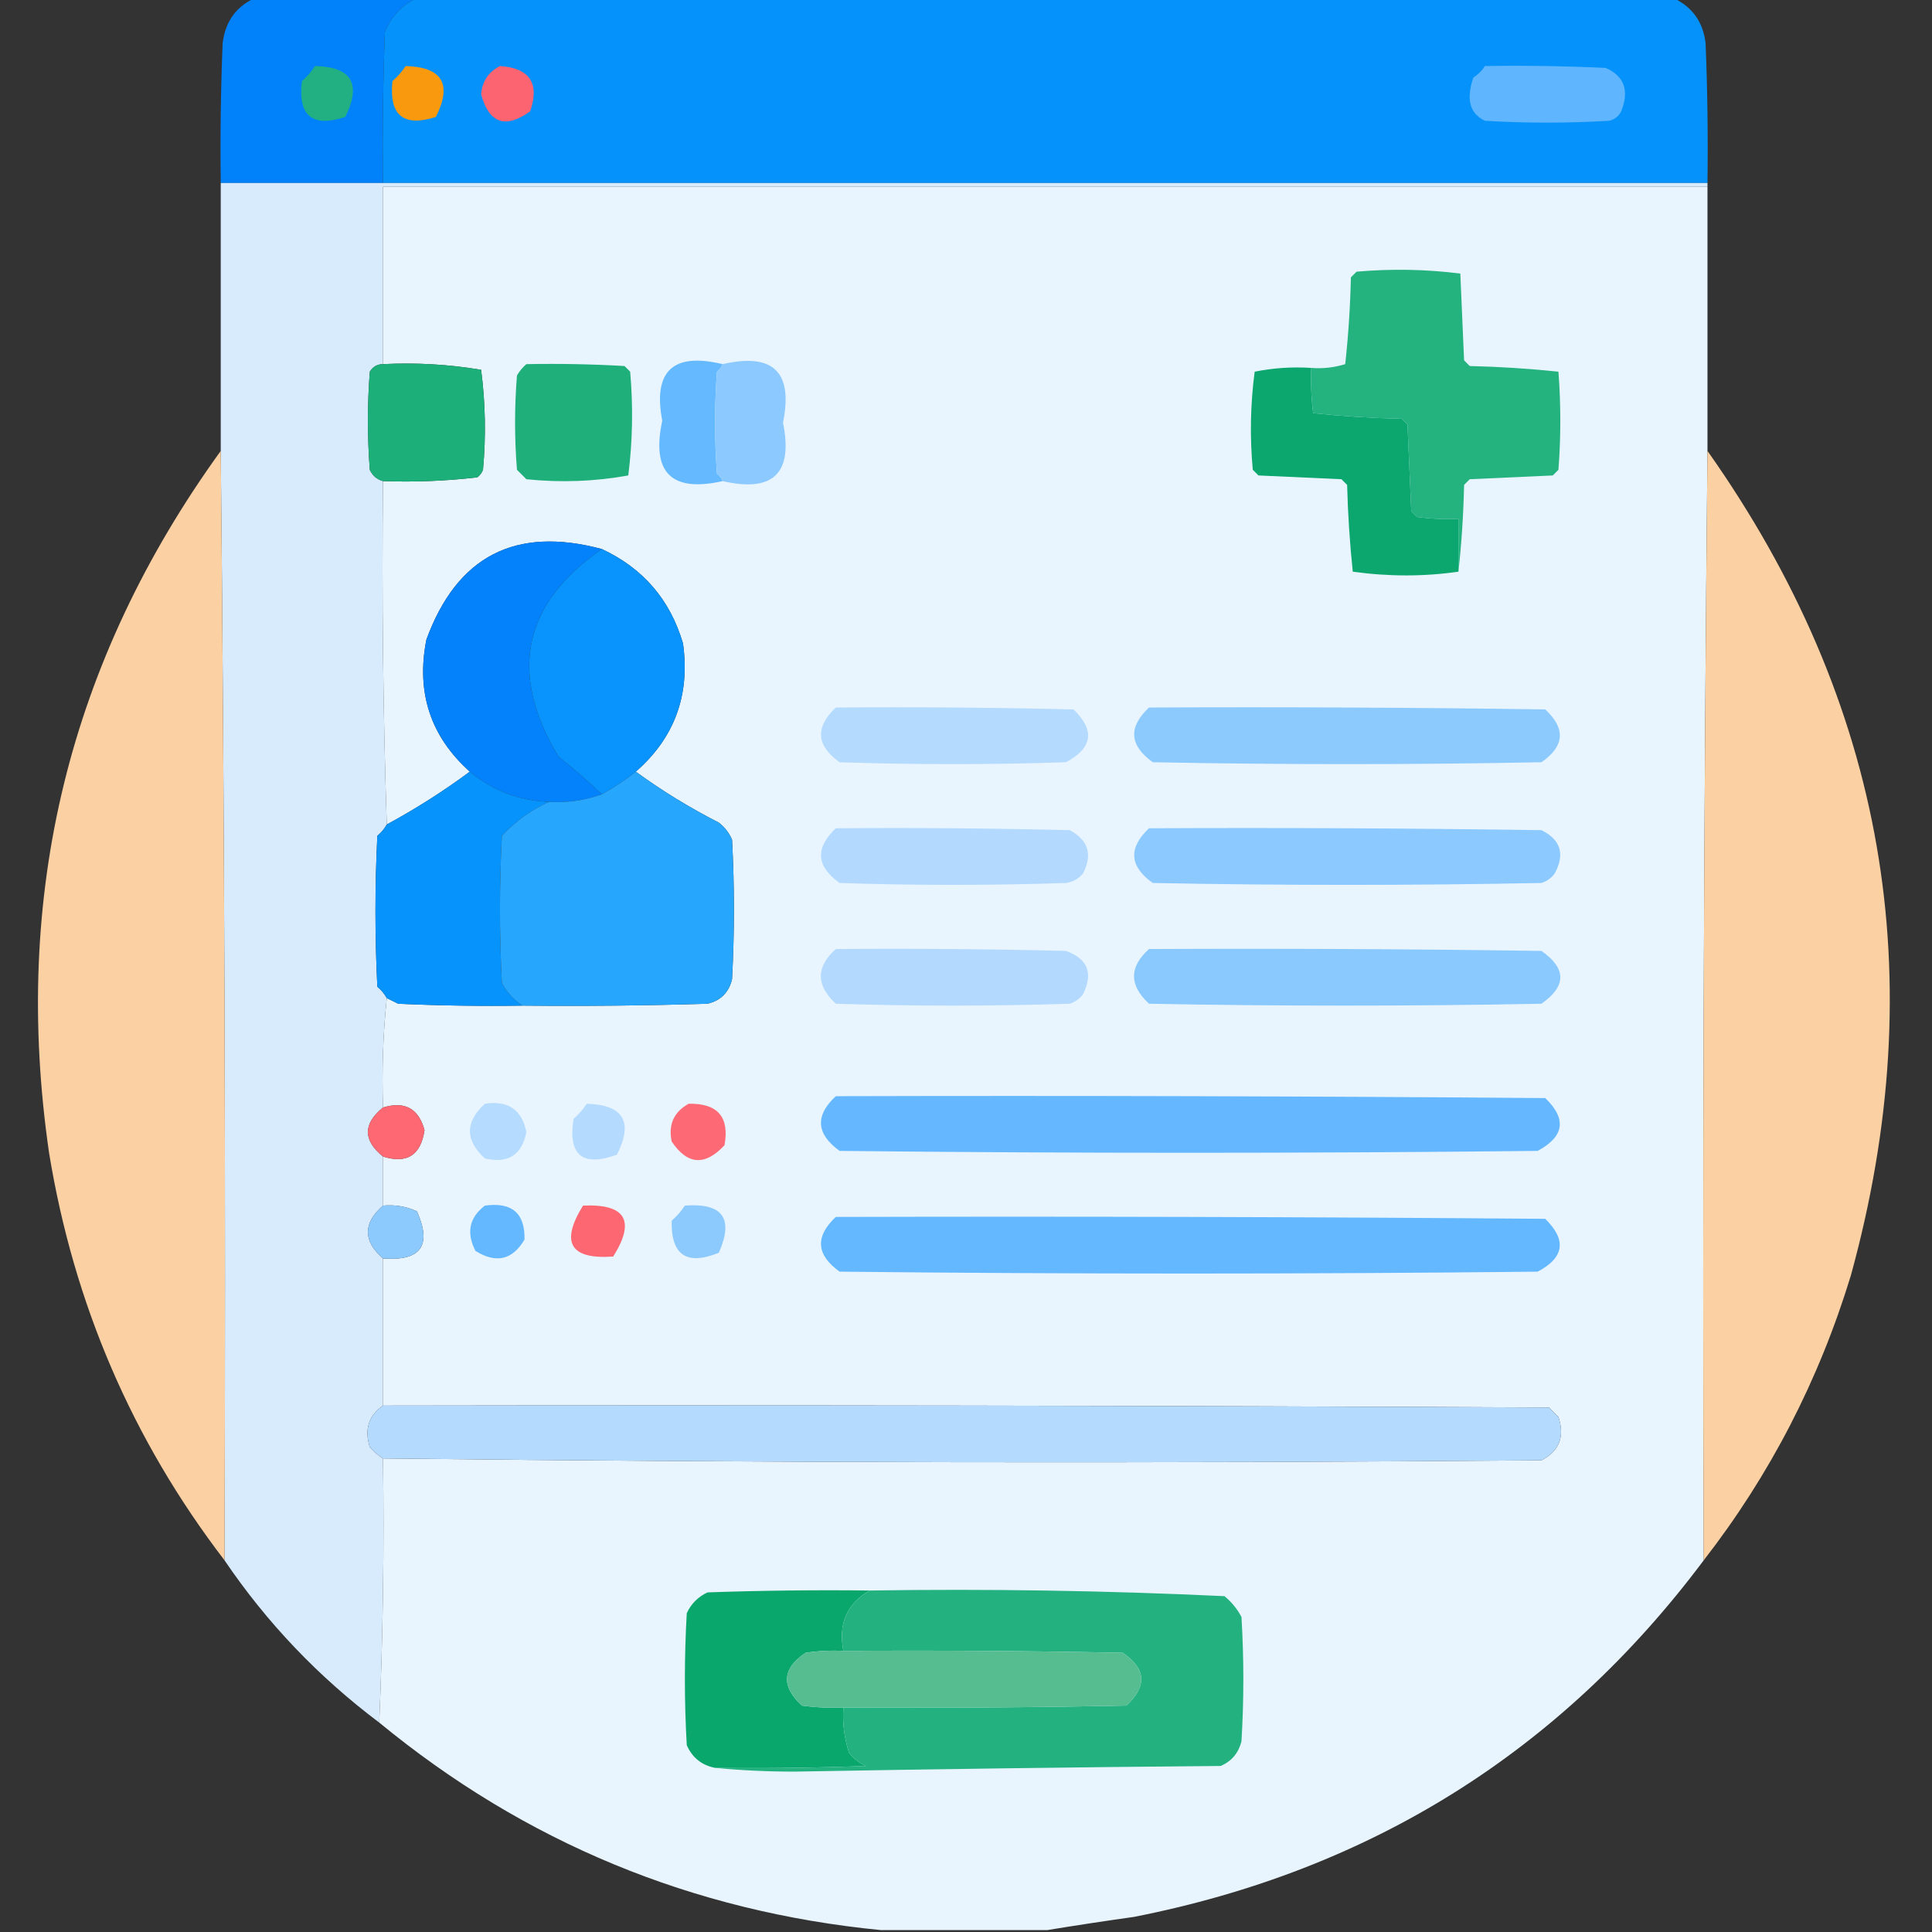 <?xml version="1.0" encoding="UTF-8"?>
<!DOCTYPE svg PUBLIC "-//W3C//DTD SVG 1.1//EN" "http://www.w3.org/Graphics/SVG/1.1/DTD/svg11.dtd">
<svg xmlns="http://www.w3.org/2000/svg" version="1.1" width="512px" height="512px" style="shape-rendering:geometricPrecision; text-rendering:geometricPrecision; image-rendering:optimizeQuality; fill-rule:evenodd; clip-rule:evenodd" xmlns:xlink="http://www.w3.org/1999/xlink">
<rect width="100%" height="100%" fill="#333333" stroke="none"/>
<g><path style="opacity:1" fill="#0182fb" d="M 67.5,-0.5 C 81.833,-0.5 96.167,-0.5 110.5,-0.5C 106.521,1.315 103.688,4.315 102,8.5C 101.5,21.829 101.333,35.163 101.5,48.5C 87.167,48.5 72.833,48.5 58.5,48.5C 58.334,36.162 58.5,23.829 59,11.5C 59.659,5.813 62.492,1.813 67.5,-0.5 Z"/></g>
<g><path style="opacity:1" fill="#0692fb" d="M 110.5,-0.5 C 221.5,-0.5 332.5,-0.5 443.5,-0.5C 448.526,1.867 451.36,5.867 452,11.5C 452.5,23.829 452.667,36.162 452.5,48.5C 335.5,48.5 218.5,48.5 101.5,48.5C 101.333,35.163 101.5,21.829 102,8.5C 103.688,4.315 106.521,1.315 110.5,-0.5 Z"/></g>
<g><path style="opacity:1" fill="#22b082" d="M 83.5,17.5 C 93.197,17.72 95.864,22.22 91.5,31C 82.732,33.862 78.899,30.695 80,21.5C 81.376,20.295 82.542,18.962 83.5,17.5 Z"/></g>
<g><path style="opacity:1" fill="#f8990e" d="M 107.5,17.5 C 117.23,17.791 119.896,22.291 115.5,31C 106.894,33.732 103.061,30.566 104,21.5C 105.376,20.295 106.542,18.962 107.5,17.5 Z"/></g>
<g><path style="opacity:1" fill="#fb6470" d="M 132.5,17.5 C 140.385,18.048 143.052,22.048 140.5,29.5C 133.948,34.219 129.614,32.719 127.5,25C 127.782,21.556 129.448,19.056 132.5,17.5 Z"/></g>
<g><path style="opacity:1" fill="#5fb6fe" d="M 393.5,17.5 C 404.172,17.334 414.839,17.5 425.5,18C 430.145,20.025 431.645,23.525 430,28.5C 429.5,30.333 428.333,31.5 426.5,32C 415.5,32.667 404.5,32.667 393.5,32C 390.634,30.607 389.301,28.274 389.5,25C 389.603,23.439 389.937,21.939 390.5,20.5C 391.77,19.712 392.77,18.712 393.5,17.5 Z"/></g>
<g><path style="opacity:1" fill="#d7ebfd" d="M 58.5,48.5 C 72.833,48.5 87.167,48.5 101.5,48.5C 218.5,48.5 335.5,48.5 452.5,48.5C 452.5,48.833 452.5,49.167 452.5,49.5C 335.5,49.5 218.5,49.5 101.5,49.5C 101.5,65.167 101.5,80.833 101.5,96.5C 99.983,96.511 98.816,97.177 98,98.5C 97.333,107.167 97.333,115.833 98,124.5C 98.72,126.056 99.887,127.056 101.5,127.5C 101.169,158.005 101.502,188.338 102.5,218.5C 101.878,219.627 101.045,220.627 100,221.5C 99.333,234.833 99.333,248.167 100,261.5C 101.045,262.373 101.878,263.373 102.5,264.5C 101.506,273.986 101.173,283.652 101.5,293.5C 96.167,297.833 96.167,302.167 101.5,306.5C 101.5,310.833 101.5,315.167 101.5,319.5C 96.167,324.167 96.167,328.833 101.5,333.5C 101.5,346.5 101.5,359.5 101.5,372.5C 97.686,375.152 96.519,378.819 98,383.5C 99.039,384.71 100.206,385.71 101.5,386.5C 101.831,410.006 101.498,433.339 100.5,456.5C 84.396,444.398 70.729,430.065 59.5,413.5C 59.833,315.332 59.499,217.332 58.5,119.5C 58.5,95.833 58.5,72.167 58.5,48.5 Z"/></g>
<g><path style="opacity:0.998" fill="#e9f5fe" d="M 452.5,49.5 C 452.5,72.833 452.5,96.167 452.5,119.5C 451.501,217.332 451.167,315.332 451.5,413.5C 413.567,464.164 363.234,495.664 300.5,508C 292.678,509.099 285.011,510.266 277.5,511.5C 262.833,511.5 248.167,511.5 233.5,511.5C 183.478,506.612 139.144,488.279 100.5,456.5C 101.498,433.339 101.831,410.006 101.5,386.5C 203.763,387.664 306.097,387.831 408.5,387C 413.224,384.565 414.724,380.731 413,375.5C 412.167,374.667 411.333,373.833 410.5,373C 307.501,372.5 204.501,372.333 101.5,372.5C 101.5,359.5 101.5,346.5 101.5,333.5C 111.525,334.269 114.525,330.102 110.5,321C 107.649,319.711 104.649,319.211 101.5,319.5C 101.5,315.167 101.5,310.833 101.5,306.5C 107.848,308.489 111.514,306.156 112.5,299.5C 110.93,293.749 107.263,291.749 101.5,293.5C 101.173,283.652 101.506,273.986 102.5,264.5C 103.473,264.987 104.473,265.487 105.5,266C 116.495,266.5 127.495,266.667 138.5,266.5C 154.837,266.667 171.17,266.5 187.5,266C 191,265.167 193.167,263 194,259.5C 194.667,247.167 194.667,234.833 194,222.5C 193.215,220.714 192.049,219.214 190.5,218C 182.731,214.033 175.397,209.533 168.5,204.5C 178.755,195.526 182.921,184.192 181,170.5C 177.587,158.921 170.42,150.588 159.5,145.5C 136.599,139.366 121.099,147.366 113,169.5C 110.236,183.48 114.069,195.146 124.5,204.5C 117.542,209.652 110.208,214.319 102.5,218.5C 101.502,188.338 101.169,158.005 101.5,127.5C 109.889,127.803 118.222,127.47 126.5,126.5C 127.192,125.975 127.692,125.308 128,124.5C 128.816,115.588 128.65,106.755 127.5,98C 118.942,96.559 110.276,96.059 101.5,96.5C 101.5,80.833 101.5,65.167 101.5,49.5C 218.5,49.5 335.5,49.5 452.5,49.5 Z"/></g>
<g><path style="opacity:1" fill="#24b27f" d="M 386.5,151.5 C 386.5,146.833 386.5,142.167 386.5,137.5C 382.818,137.665 379.152,137.499 375.5,137C 375,136.5 374.5,136 374,135.5C 373.667,127.833 373.333,120.167 373,112.5C 372.5,112 372,111.5 371.5,111C 363.588,110.817 355.754,110.317 348,109.5C 347.501,105.514 347.334,101.514 347.5,97.5C 350.579,97.74 353.579,97.407 356.5,96.5C 357.331,88.855 357.831,81.188 358,73.5C 358.5,73 359,72.5 359.5,72C 368.745,71.183 377.911,71.35 387,72.5C 387.333,80.167 387.667,87.833 388,95.5C 388.5,96 389,96.5 389.5,97C 397.412,97.183 405.246,97.683 413,98.5C 413.667,107.167 413.667,115.833 413,124.5C 412.5,125 412,125.5 411.5,126C 404.167,126.333 396.833,126.667 389.5,127C 389,127.5 388.5,128 388,128.5C 387.829,136.344 387.329,144.011 386.5,151.5 Z"/></g>
<g><path style="opacity:1" fill="#1daf7a" d="M 101.5,96.5 C 110.276,96.059 118.942,96.559 127.5,98C 128.65,106.755 128.816,115.588 128,124.5C 127.692,125.308 127.192,125.975 126.5,126.5C 118.222,127.47 109.889,127.803 101.5,127.5C 99.887,127.056 98.72,126.056 98,124.5C 97.333,115.833 97.333,107.167 98,98.5C 98.816,97.177 99.983,96.511 101.5,96.5 Z"/></g>
<g><path style="opacity:1" fill="#1eaf7a" d="M 139.5,96.5 C 148.173,96.334 156.84,96.5 165.5,97C 166,97.5 166.5,98 167,98.5C 167.817,107.745 167.65,116.911 166.5,126C 157.602,127.609 148.602,127.942 139.5,127C 138.667,126.167 137.833,125.333 137,124.5C 136.333,116.167 136.333,107.833 137,99.5C 137.698,98.309 138.531,97.309 139.5,96.5 Z"/></g>
<g><path style="opacity:1" fill="#65b9ff" d="M 191.5,96.5 C 191.217,97.289 190.717,97.956 190,98.5C 189.333,107.5 189.333,116.5 190,125.5C 190.717,126.044 191.217,126.711 191.5,127.5C 177.894,130.561 172.561,125.227 175.5,111.5C 173.013,98.323 178.346,93.323 191.5,96.5 Z"/></g>
<g><path style="opacity:1" fill="#8cc9fe" d="M 191.5,96.5 C 204.909,93.409 210.242,98.576 207.5,112C 210.242,125.424 204.909,130.591 191.5,127.5C 191.217,126.711 190.717,126.044 190,125.5C 189.333,116.5 189.333,107.5 190,98.5C 190.717,97.956 191.217,97.289 191.5,96.5 Z"/></g>
<g><path style="opacity:1" fill="#0ca76e" d="M 347.5,97.5 C 347.334,101.514 347.501,105.514 348,109.5C 355.754,110.317 363.588,110.817 371.5,111C 372,111.5 372.5,112 373,112.5C 373.333,120.167 373.667,127.833 374,135.5C 374.5,136 375,136.5 375.5,137C 379.152,137.499 382.818,137.665 386.5,137.5C 386.5,142.167 386.5,146.833 386.5,151.5C 377.325,152.822 367.992,152.822 358.5,151.5C 357.699,143.882 357.199,136.216 357,128.5C 356.5,128 356,127.5 355.5,127C 348.167,126.667 340.833,126.333 333.5,126C 333,125.5 332.5,125 332,124.5C 331.196,115.785 331.363,107.118 332.5,98.5C 337.456,97.506 342.456,97.172 347.5,97.5 Z"/></g>
<g><path style="opacity:0.989" fill="#fdd2a4" d="M 58.5,119.5 C 59.499,217.332 59.833,315.332 59.5,413.5C 35.054,381.583 19.554,345.583 13,305.5C 3.093,237.164 18.259,175.164 58.5,119.5 Z"/></g>
<g><path style="opacity:0.989" fill="#fdd2a4" d="M 452.5,119.5 C 499.592,186.148 512.258,258.981 490.5,338C 482.05,365.739 469.05,390.906 451.5,413.5C 451.167,315.332 451.501,217.332 452.5,119.5 Z"/></g>
<g><path style="opacity:1" fill="#0382fc" d="M 159.5,145.5 C 138.516,160.05 134.683,178.383 148,200.5C 152.071,203.75 155.904,207.083 159.5,210.5C 155.006,212.112 150.339,212.778 145.5,212.5C 137.561,212.189 130.561,209.522 124.5,204.5C 114.069,195.146 110.236,183.48 113,169.5C 121.099,147.366 136.599,139.366 159.5,145.5 Z"/></g>
<g><path style="opacity:1" fill="#0993fc" d="M 159.5,145.5 C 170.42,150.588 177.587,158.921 181,170.5C 182.921,184.192 178.755,195.526 168.5,204.5C 165.672,206.748 162.672,208.748 159.5,210.5C 155.904,207.083 152.071,203.75 148,200.5C 134.683,178.383 138.516,160.05 159.5,145.5 Z"/></g>
<g><path style="opacity:1" fill="#b4dafe" d="M 221.5,187.5 C 242.503,187.333 263.503,187.5 284.5,188C 290.241,193.558 289.574,198.225 282.5,202C 262.5,202.667 242.5,202.667 222.5,202C 216.292,197.58 215.958,192.747 221.5,187.5 Z"/></g>
<g><path style="opacity:1" fill="#8ccafe" d="M 304.5,187.5 C 339.502,187.333 374.502,187.5 409.5,188C 414.986,193.081 414.653,197.748 408.5,202C 374.167,202.667 339.833,202.667 305.5,202C 299.281,197.533 298.948,192.699 304.5,187.5 Z"/></g>
<g><path style="opacity:1" fill="#0793fc" d="M 124.5,204.5 C 130.561,209.522 137.561,212.189 145.5,212.5C 140.783,214.62 136.616,217.62 133,221.5C 132.333,234.5 132.333,247.5 133,260.5C 134.36,263.023 136.193,265.023 138.5,266.5C 127.495,266.667 116.495,266.5 105.5,266C 104.473,265.487 103.473,264.987 102.5,264.5C 101.878,263.373 101.045,262.373 100,261.5C 99.333,248.167 99.333,234.833 100,221.5C 101.045,220.627 101.878,219.627 102.5,218.5C 110.208,214.319 117.542,209.652 124.5,204.5 Z"/></g>
<g><path style="opacity:1" fill="#27a6fd" d="M 168.5,204.5 C 175.397,209.533 182.731,214.033 190.5,218C 192.049,219.214 193.215,220.714 194,222.5C 194.667,234.833 194.667,247.167 194,259.5C 193.167,263 191,265.167 187.5,266C 171.17,266.5 154.837,266.667 138.5,266.5C 136.193,265.023 134.36,263.023 133,260.5C 132.333,247.5 132.333,234.5 133,221.5C 136.616,217.62 140.783,214.62 145.5,212.5C 150.339,212.778 155.006,212.112 159.5,210.5C 162.672,208.748 165.672,206.748 168.5,204.5 Z"/></g>
<g><path style="opacity:1" fill="#b3dafe" d="M 221.5,219.5 C 242.169,219.333 262.836,219.5 283.5,220C 288.434,222.665 289.601,226.498 287,231.5C 285.829,232.893 284.329,233.727 282.5,234C 262.5,234.667 242.5,234.667 222.5,234C 216.292,229.58 215.958,224.747 221.5,219.5 Z"/></g>
<g><path style="opacity:1" fill="#8bc9fe" d="M 304.5,219.5 C 339.168,219.333 373.835,219.5 408.5,220C 413.626,222.553 414.793,226.386 412,231.5C 411.097,232.701 409.931,233.535 408.5,234C 374.167,234.667 339.833,234.667 305.5,234C 299.292,229.58 298.958,224.747 304.5,219.5 Z"/></g>
<g><path style="opacity:1" fill="#b3dafe" d="M 221.5,251.5 C 241.836,251.333 262.169,251.5 282.5,252C 288.292,254.09 289.792,257.924 287,263.5C 286.097,264.701 284.931,265.535 283.5,266C 262.833,266.667 242.167,266.667 221.5,266C 216.202,261.092 216.202,256.258 221.5,251.5 Z"/></g>
<g><path style="opacity:1" fill="#8ac9fe" d="M 304.5,251.5 C 339.168,251.333 373.835,251.5 408.5,252C 415.167,256.667 415.167,261.333 408.5,266C 373.833,266.667 339.167,266.667 304.5,266C 299.202,261.092 299.202,256.258 304.5,251.5 Z"/></g>
<g><path style="opacity:1" fill="#65b8ff" d="M 221.5,290.5 C 284.168,290.333 346.834,290.5 409.5,291C 415.25,296.508 414.583,301.175 407.5,305C 345.833,305.667 284.167,305.667 222.5,305C 216.27,300.485 215.937,295.652 221.5,290.5 Z"/></g>
<g><path style="opacity:1" fill="#fd6873" d="M 101.5,306.5 C 96.167,302.167 96.167,297.833 101.5,293.5C 107.263,291.749 110.93,293.749 112.5,299.5C 111.514,306.156 107.848,308.489 101.5,306.5 Z"/></g>
<g><path style="opacity:1" fill="#b5dbfe" d="M 128.5,292.5 C 134.629,291.555 138.296,294.055 139.5,300C 138.296,306.106 134.629,308.439 128.5,307C 123.214,302.169 123.214,297.335 128.5,292.5 Z"/></g>
<g><path style="opacity:1" fill="#b4dafe" d="M 155.5,292.5 C 165.23,292.791 167.896,297.291 163.5,306C 154.319,309.325 150.485,306.158 152,296.5C 153.376,295.295 154.542,293.962 155.5,292.5 Z"/></g>
<g><path style="opacity:1" fill="#fd6974" d="M 182.5,292.5 C 190.201,292.362 193.367,296.029 192,303.5C 186.837,309.062 182.171,308.729 178,302.5C 177.077,298.017 178.577,294.683 182.5,292.5 Z"/></g>
<g><path style="opacity:1" fill="#8ccafe" d="M 101.5,319.5 C 104.649,319.211 107.649,319.711 110.5,321C 114.525,330.102 111.525,334.269 101.5,333.5C 96.167,328.833 96.167,324.167 101.5,319.5 Z"/></g>
<g><path style="opacity:1" fill="#64b8ff" d="M 128.5,319.5 C 135.669,318.513 139.169,321.513 139,328.5C 135.797,333.916 131.464,334.916 126,331.5C 123.523,326.669 124.356,322.669 128.5,319.5 Z"/></g>
<g><path style="opacity:1" fill="#fd6772" d="M 154.5,319.5 C 165.818,318.99 168.485,323.49 162.5,333C 151.105,333.803 148.439,329.303 154.5,319.5 Z"/></g>
<g><path style="opacity:1" fill="#8ccafe" d="M 181.5,319.5 C 191.525,318.731 194.525,322.898 190.5,332C 181.961,335.451 177.794,332.618 178,323.5C 179.376,322.295 180.542,320.962 181.5,319.5 Z"/></g>
<g><path style="opacity:1" fill="#63b8ff" d="M 221.5,322.5 C 284.168,322.333 346.834,322.5 409.5,323C 415.232,328.608 414.565,333.274 407.5,337C 345.833,337.667 284.167,337.667 222.5,337C 216.281,332.533 215.948,327.699 221.5,322.5 Z"/></g>
<g><path style="opacity:1" fill="#b4dafe" d="M 101.5,372.5 C 204.501,372.333 307.501,372.5 410.5,373C 411.333,373.833 412.167,374.667 413,375.5C 414.724,380.731 413.224,384.565 408.5,387C 306.097,387.831 203.763,387.664 101.5,386.5C 100.206,385.71 99.039,384.71 98,383.5C 96.519,378.819 97.686,375.152 101.5,372.5 Z"/></g>
<g><path style="opacity:1" fill="#0aa76d" d="M 230.5,421.5 C 224.436,424.978 222.103,430.312 223.5,437.5C 220.15,437.335 216.817,437.502 213.5,438C 207.271,442.171 206.938,446.837 212.5,452C 216.152,452.499 219.818,452.665 223.5,452.5C 223.234,456.605 223.734,460.605 225,464.5C 226.214,466.049 227.714,467.215 229.5,468C 216.171,468.5 202.837,468.667 189.5,468.5C 185.98,467.817 183.48,465.817 182,462.5C 181.333,450.833 181.333,439.167 182,427.5C 183.167,425 185,423.167 187.5,422C 201.829,421.5 216.163,421.333 230.5,421.5 Z"/></g>
<g><path style="opacity:1" fill="#23b27f" d="M 230.5,421.5 C 261.896,421.022 293.229,421.522 324.5,423C 326.378,424.543 327.878,426.376 329,428.5C 329.667,439.5 329.667,450.5 329,461.5C 328.214,464.583 326.381,466.749 323.5,468C 285.831,468.319 248.164,468.819 210.5,469.5C 203.325,469.5 196.325,469.166 189.5,468.5C 202.837,468.667 216.171,468.5 229.5,468C 227.714,467.215 226.214,466.049 225,464.5C 223.734,460.605 223.234,456.605 223.5,452.5C 248.502,452.667 273.502,452.5 298.5,452C 304.062,446.837 303.729,442.171 297.5,438C 272.836,437.5 248.169,437.333 223.5,437.5C 222.103,430.312 224.436,424.978 230.5,421.5 Z"/></g>
<g><path style="opacity:1" fill="#56bd91" d="M 223.5,437.5 C 248.169,437.333 272.836,437.5 297.5,438C 303.729,442.171 304.062,446.837 298.5,452C 273.502,452.5 248.502,452.667 223.5,452.5C 219.818,452.665 216.152,452.499 212.5,452C 206.938,446.837 207.271,442.171 213.5,438C 216.817,437.502 220.15,437.335 223.5,437.5 Z"/></g>
</svg>
